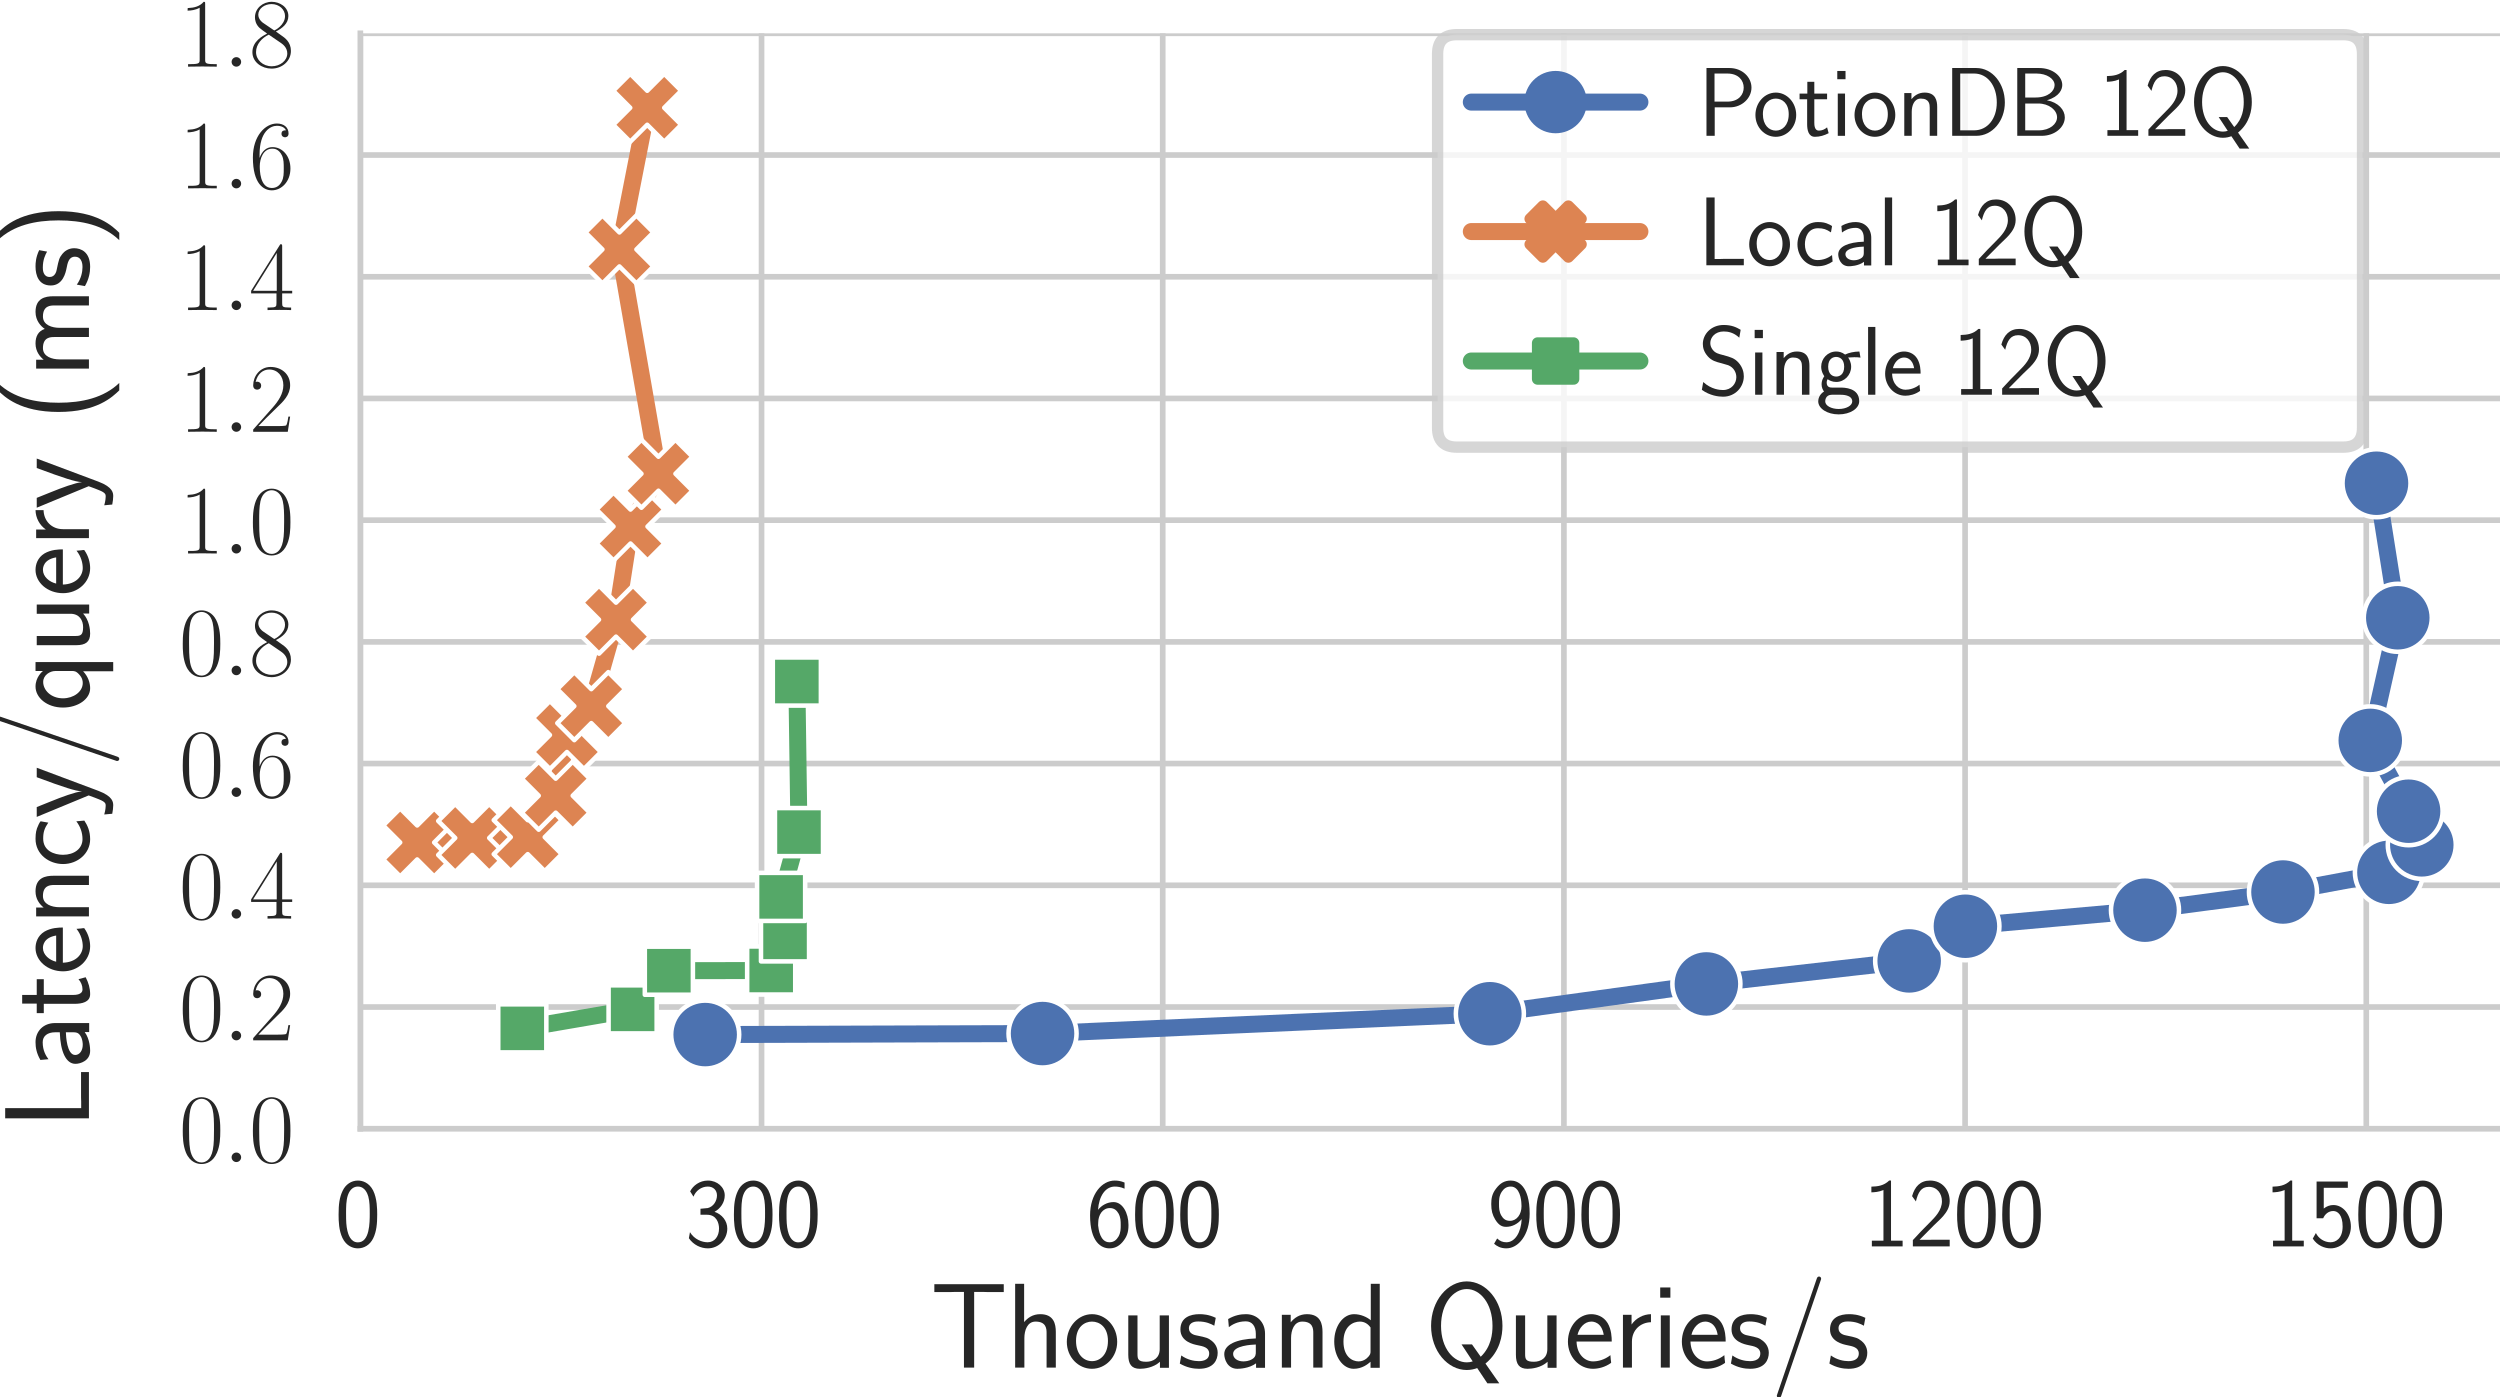 <?xml version="1.0" encoding="utf-8" standalone="no"?>
<!DOCTYPE svg PUBLIC "-//W3C//DTD SVG 1.1//EN"
  "http://www.w3.org/Graphics/SVG/1.1/DTD/svg11.dtd">
<svg xmlns:xlink="http://www.w3.org/1999/xlink" width="220.563pt" height="123.271pt" viewBox="0 0 220.563 123.271" xmlns="http://www.w3.org/2000/svg" version="1.1">
 <defs>
  <style type="text/css">*{stroke-linejoin: round; stroke-linecap: butt}</style>
 </defs>
 <g id="figure_1">
  <g id="patch_1">
   <path d="M 0 123.271 
L 220.563 123.271 
L 220.563 0 
L 0 0 
z
" style="fill: #ffffff"/>
  </g>
  <g id="axes_1">
   <g id="patch_2">
    <path d="M 31.792 99.583 
L 220.563 99.583 
L 220.563 2.94 
L 31.792 2.94 
z
" style="fill: #ffffff"/>
   </g>
   <g id="matplotlib.axis_1">
    <g id="xtick_1">
     <g id="line2d_1">
      <path d="M 31.792 99.583 
L 31.792 2.94 
" clip-path="url(#p151b07e241)" style="fill: none; stroke: #cccccc; stroke-width: 0.5; stroke-linecap: round"/>
     </g>
     <g id="text_1">
      <!-- 0 -->
      <g style="fill: #262626" transform="translate(29.543 109.963)scale(0.085 -0.085)">
       <defs>
        <path id="CMSS17-30" d="M 2758 2073 
C 2758 2439 2752 3120 2490 3647 
C 2227 4153 1805 4288 1504 4288 
C 1069 4288 698 4031 506 3621 
C 301 3191 243 2748 243 2073 
C 243 1611 262 1046 493 551 
C 755 6 1197 -128 1498 -128 
C 1894 -128 2278 83 2496 525 
C 2720 988 2758 1495 2758 2073 
z
M 1498 262 
C 1011 262 864 821 819 1007 
C 742 1328 730 1636 730 2144 
C 730 2542 730 2992 851 3345 
C 998 3756 1254 3897 1498 3897 
C 1971 3897 2125 3422 2176 3255 
C 2272 2915 2272 2516 2272 2144 
C 2272 1546 2272 262 1498 262 
z
" transform="scale(0.016)"/>
       </defs>
       <use xlink:href="#CMSS17-30" transform="scale(0.996)"/>
      </g>
     </g>
    </g>
    <g id="xtick_2">
     <g id="line2d_2">
      <path d="M 67.187 99.583 
L 67.187 2.94 
" clip-path="url(#p151b07e241)" style="fill: none; stroke: #cccccc; stroke-width: 0.5; stroke-linecap: round"/>
     </g>
     <g id="text_2">
      <!-- 300 -->
      <g style="fill: #262626" transform="translate(60.438 109.963)scale(0.085 -0.085)">
       <defs>
        <path id="CMSS17-33" d="M 1005 2060 
L 1440 2060 
C 2042 2060 2214 1532 2214 1164 
C 2214 662 1933 268 1472 268 
C 1114 268 608 449 320 926 
C 275 700 275 687 250 533 
C 550 89 1037 -128 1485 -128 
C 2214 -128 2752 481 2752 1158 
C 2752 1667 2400 2092 1920 2252 
C 2304 2463 2586 2860 2586 3321 
C 2586 3859 2093 4288 1491 4288 
C 941 4288 512 3948 333 3583 
C 378 3519 493 3334 550 3238 
C 691 3615 1056 3897 1485 3897 
C 1843 3897 2080 3660 2080 3321 
C 2080 2969 1856 2585 1478 2496 
C 1453 2496 1056 2457 1005 2451 
L 1005 2060 
z
" transform="scale(0.016)"/>
       </defs>
       <use xlink:href="#CMSS17-33" transform="scale(0.996)"/>
       <use xlink:href="#CMSS17-30" transform="translate(46.844 0)scale(0.996)"/>
       <use xlink:href="#CMSS17-30" transform="translate(93.687 0)scale(0.996)"/>
      </g>
     </g>
    </g>
    <g id="xtick_3">
     <g id="line2d_3">
      <path d="M 102.581 99.583 
L 102.581 2.94 
" clip-path="url(#p151b07e241)" style="fill: none; stroke: #cccccc; stroke-width: 0.5; stroke-linecap: round"/>
     </g>
     <g id="text_3">
      <!-- 600 -->
      <g style="fill: #262626" transform="translate(95.833 109.963)scale(0.085 -0.085)">
       <defs>
        <path id="CMSS17-36" d="M 2496 4159 
C 2227 4268 2035 4288 1856 4288 
C 1024 4288 250 3408 250 2023 
C 250 268 986 -128 1510 -128 
C 1798 -128 2086 -39 2362 281 
C 2643 619 2752 900 2752 1392 
C 2752 2183 2362 2886 1779 2886 
C 1357 2886 992 2662 768 2381 
C 832 3290 1254 3897 1862 3897 
C 2029 3897 2246 3871 2496 3760 
L 2496 4159 
z
M 774 1372 
C 774 1423 774 1455 781 1551 
C 781 2049 1069 2496 1536 2496 
C 1837 2496 1990 2336 2106 2138 
C 2240 1889 2246 1653 2246 1392 
C 2246 1143 2246 894 2099 638 
C 1978 441 1818 268 1510 268 
C 902 268 800 1117 774 1372 
z
" transform="scale(0.016)"/>
       </defs>
       <use xlink:href="#CMSS17-36" transform="scale(0.996)"/>
       <use xlink:href="#CMSS17-30" transform="translate(46.844 0)scale(0.996)"/>
       <use xlink:href="#CMSS17-30" transform="translate(93.687 0)scale(0.996)"/>
      </g>
     </g>
    </g>
    <g id="xtick_4">
     <g id="line2d_4">
      <path d="M 137.976 99.583 
L 137.976 2.94 
" clip-path="url(#p151b07e241)" style="fill: none; stroke: #cccccc; stroke-width: 0.5; stroke-linecap: round"/>
     </g>
     <g id="text_4">
      <!-- 900 -->
      <g style="fill: #262626" transform="translate(131.227 109.963)scale(0.085 -0.085)">
       <defs>
        <path id="CMSS17-39" d="M 435 172 
C 614 19 845 -128 1235 -128 
C 2010 -128 2752 738 2752 2136 
C 2752 3987 1952 4288 1523 4288 
C 1094 4288 819 4095 582 3789 
C 301 3438 250 3125 250 2761 
C 250 2327 326 2059 506 1753 
C 749 1356 973 1273 1222 1273 
C 1600 1273 1978 1459 2234 1778 
C 2189 908 1798 268 1235 268 
C 1005 268 819 340 634 516 
L 435 172 
z
M 2214 2774 
C 2221 2729 2221 2646 2221 2621 
C 2221 2085 1914 1664 1466 1664 
C 1171 1664 1018 1817 902 2015 
C 762 2263 755 2506 755 2761 
C 755 3010 755 3284 934 3559 
C 1069 3757 1235 3897 1523 3897 
C 2112 3897 2208 3036 2214 2774 
z
" transform="scale(0.016)"/>
       </defs>
       <use xlink:href="#CMSS17-39" transform="scale(0.996)"/>
       <use xlink:href="#CMSS17-30" transform="translate(46.844 0)scale(0.996)"/>
       <use xlink:href="#CMSS17-30" transform="translate(93.687 0)scale(0.996)"/>
      </g>
     </g>
    </g>
    <g id="xtick_5">
     <g id="line2d_5">
      <path d="M 173.37 99.583 
L 173.37 2.94 
" clip-path="url(#p151b07e241)" style="fill: none; stroke: #cccccc; stroke-width: 0.5; stroke-linecap: round"/>
     </g>
     <g id="text_5">
      <!-- 1200 -->
      <g style="fill: #262626" transform="translate(164.373 109.963)scale(0.085 -0.085)">
       <defs>
        <path id="CMSS17-31" d="M 1818 4288 
L 1696 4288 
C 1350 3949 947 3902 538 3891 
L 538 3520 
C 723 3526 1024 3539 1325 3673 
L 1325 371 
L 570 371 
L 570 0 
L 2573 0 
L 2573 371 
L 1818 371 
L 1818 4288 
z
" transform="scale(0.016)"/>
        <path id="CMSS17-32" d="M 1651 1353 
C 1830 1538 2099 1761 2285 1984 
C 2464 2201 2701 2507 2701 2953 
C 2701 3655 2227 4288 1421 4288 
C 787 4288 422 3891 250 3272 
L 499 2928 
C 640 3508 838 3878 1338 3878 
C 1888 3878 2195 3431 2195 2940 
C 2195 2354 1747 1901 1408 1563 
C 1030 1187 659 805 301 409 
L 301 0 
L 2701 0 
L 2701 435 
L 1613 435 
C 1536 435 1459 428 1382 428 
L 742 428 
L 742 435 
L 1651 1353 
z
" transform="scale(0.016)"/>
       </defs>
       <use xlink:href="#CMSS17-31" transform="scale(0.996)"/>
       <use xlink:href="#CMSS17-32" transform="translate(46.844 0)scale(0.996)"/>
       <use xlink:href="#CMSS17-30" transform="translate(93.687 0)scale(0.996)"/>
       <use xlink:href="#CMSS17-30" transform="translate(140.531 0)scale(0.996)"/>
      </g>
     </g>
    </g>
    <g id="xtick_6">
     <g id="line2d_6">
      <path d="M 208.765 99.583 
L 208.765 2.94 
" clip-path="url(#p151b07e241)" style="fill: none; stroke: #cccccc; stroke-width: 0.5; stroke-linecap: round"/>
     </g>
     <g id="text_6">
      <!-- 1500 -->
      <g style="fill: #262626" transform="translate(199.767 109.963)scale(0.085 -0.085)">
       <defs>
        <path id="CMSS17-35" d="M 934 3814 
L 2502 3814 
L 2502 4224 
L 467 4224 
L 467 1830 
L 896 1830 
C 1011 2103 1248 2304 1555 2304 
C 1843 2304 2163 2044 2163 1299 
C 2163 502 1709 268 1376 268 
C 966 268 589 521 422 871 
L 218 508 
C 512 51 992 -128 1376 -128 
C 2118 -128 2701 508 2701 1286 
C 2701 2083 2182 2694 1562 2694 
C 1338 2694 1120 2617 934 2464 
L 934 3814 
z
" transform="scale(0.016)"/>
       </defs>
       <use xlink:href="#CMSS17-31" transform="scale(0.996)"/>
       <use xlink:href="#CMSS17-35" transform="translate(46.844 0)scale(0.996)"/>
       <use xlink:href="#CMSS17-30" transform="translate(93.687 0)scale(0.996)"/>
       <use xlink:href="#CMSS17-30" transform="translate(140.531 0)scale(0.996)"/>
      </g>
     </g>
    </g>
    <g id="text_7">
     <!-- Thousand Queries/s -->
     <g style="fill: #262626" transform="translate(82.068 120.655)scale(0.105 -0.105)">
      <defs>
       <path id="CMSS17-54" d="M 2317 3987 
L 2848 3987 
C 2925 3987 3002 3980 3078 3980 
L 3878 3980 
L 3878 4396 
L 218 4396 
L 218 3980 
L 1018 3980 
C 1094 3980 1171 3987 1248 3987 
L 1779 3987 
L 1779 0 
L 2317 0 
L 2317 3987 
z
" transform="scale(0.016)"/>
       <path id="CMSS17-68" d="M 2618 1878 
C 2618 2283 2522 2816 1798 2816 
C 1395 2816 1133 2617 947 2399 
L 947 4416 
L 474 4416 
L 474 0 
L 960 0 
L 960 1556 
C 960 1962 1114 2425 1549 2425 
C 2112 2425 2131 2045 2131 1826 
L 2131 0 
L 2618 0 
L 2618 1878 
z
" transform="scale(0.016)"/>
       <path id="CMSS17-6f" d="M 2829 1356 
C 2829 2175 2221 2816 1504 2816 
C 768 2816 173 2156 173 1356 
C 173 544 787 -64 1498 -64 
C 2227 -64 2829 563 2829 1356 
z
M 1504 339 
C 1050 339 659 710 659 1407 
C 659 2150 1114 2425 1498 2425 
C 1914 2425 2342 2124 2342 1407 
C 2342 684 1926 339 1504 339 
z
" transform="scale(0.016)"/>
       <path id="CMSS17-75" d="M 2618 2752 
L 2131 2752 
L 2131 976 
C 2131 500 1786 307 1421 307 
C 998 307 960 448 960 712 
L 960 2752 
L 474 2752 
L 474 680 
C 474 179 646 -64 1088 -64 
C 1306 -64 1798 -13 2144 307 
L 2144 -13 
L 2618 -13 
L 2618 2752 
z
" transform="scale(0.016)"/>
       <path id="CMSS17-73" d="M 2061 2623 
C 1683 2803 1389 2816 1197 2816 
C 742 2816 198 2655 198 2009 
C 198 1363 902 1222 1094 1183 
C 1389 1126 1715 1062 1715 742 
C 1715 339 1254 339 1171 339 
C 915 339 563 409 243 639 
L 166 211 
C 531 0 883 -64 1178 -64 
C 1965 -64 2163 416 2163 780 
C 2163 1094 1984 1305 1862 1401 
C 1651 1567 1574 1587 1050 1695 
C 960 1708 646 1779 646 2067 
C 646 2431 1050 2431 1139 2431 
C 1555 2431 1811 2303 1984 2207 
L 2061 2623 
z
" transform="scale(0.016)"/>
       <path id="CMSS17-61" d="M 2406 1789 
C 2406 2399 1978 2816 1402 2816 
C 1120 2816 813 2764 461 2559 
L 499 2133 
C 659 2250 934 2438 1395 2438 
C 1722 2438 1920 2185 1920 1782 
L 1920 1536 
C 896 1504 256 1209 256 711 
C 256 452 416 -64 947 -64 
C 1043 -64 1562 -52 1933 224 
L 1933 -13 
L 2406 -13 
L 2406 1789 
z
M 1920 824 
C 1920 711 1920 559 1728 446 
C 1562 339 1350 326 1261 326 
C 941 326 723 503 723 723 
C 723 1165 1722 1209 1920 1216 
L 1920 824 
z
" transform="scale(0.016)"/>
       <path id="CMSS17-6e" d="M 2618 1878 
C 2618 2283 2522 2816 1798 2816 
C 1389 2816 1120 2604 941 2386 
L 941 2783 
L 474 2783 
L 474 0 
L 960 0 
L 960 1556 
C 960 1962 1114 2425 1549 2425 
C 2112 2425 2131 2045 2131 1826 
L 2131 0 
L 2618 0 
L 2618 1878 
z
" transform="scale(0.016)"/>
       <path id="CMSS17-64" d="M 2611 4416 
L 2138 4416 
L 2138 2495 
C 1939 2662 1613 2816 1254 2816 
C 672 2816 211 2179 211 1375 
C 211 572 666 -64 1235 -64 
C 1677 -64 1971 172 2125 307 
L 2125 -13 
L 2611 -13 
L 2611 4416 
z
M 2125 851 
C 2125 760 2125 663 1926 488 
C 1798 378 1645 326 1498 326 
C 1152 326 698 585 698 1369 
C 698 2185 1210 2425 1562 2425 
C 1798 2425 1990 2308 2125 2114 
L 2125 851 
z
" transform="scale(0.016)"/>
       <path id="CMSS17-51" d="M 3200 211 
C 3981 848 4096 1711 4096 2201 
C 4096 3541 3219 4544 2214 4544 
C 1210 4544 333 3535 333 2201 
C 333 855 1222 -128 2214 -128 
C 2438 -128 2630 -77 2765 -26 
L 3302 -832 
L 3930 -832 
L 3200 211 
z
M 2528 326 
C 2438 294 2330 275 2214 275 
C 1523 275 858 1003 858 2201 
C 858 3393 1517 4140 2214 4140 
C 2918 4140 3571 3386 3571 2201 
C 3571 1789 3507 1099 2950 571 
L 2490 1222 
L 1939 1222 
L 2528 326 
z
" transform="scale(0.016)"/>
       <path id="CMSS17-65" d="M 2502 1375 
C 2502 1587 2490 2001 2285 2347 
C 2061 2713 1696 2816 1421 2816 
C 755 2816 192 2184 192 1363 
C 192 579 774 -64 1510 -64 
C 1798 -64 2150 19 2470 249 
C 2470 275 2458 414 2451 421 
C 2451 433 2432 629 2432 655 
C 2125 408 1773 326 1517 326 
C 1107 326 666 667 646 1375 
L 2502 1375 
z
M 698 1728 
C 781 2086 1062 2425 1421 2425 
C 1517 2425 1965 2412 2080 1728 
L 698 1728 
z
" transform="scale(0.016)"/>
       <path id="CMSS17-72" d="M 954 1369 
C 954 1974 1395 2379 1958 2392 
L 1958 2816 
C 1549 2809 1165 2604 934 2270 
L 934 2783 
L 480 2783 
L 480 0 
L 954 0 
L 954 1369 
z
" transform="scale(0.016)"/>
       <path id="CMSS17-69" d="M 979 4224 
L 442 4224 
L 442 3686 
L 979 3686 
L 979 4224 
z
M 947 2752 
L 474 2752 
L 474 0 
L 947 0 
L 947 2752 
z
" transform="scale(0.016)"/>
       <path id="CMSS17-2f" d="M 2637 4575 
C 2669 4658 2669 4671 2669 4684 
C 2669 4761 2611 4800 2560 4800 
C 2483 4800 2458 4748 2432 4671 
L 365 -1376 
C 333 -1460 333 -1472 333 -1485 
C 333 -1562 390 -1600 442 -1600 
C 518 -1600 544 -1549 570 -1472 
L 2637 4575 
z
" transform="scale(0.016)"/>
      </defs>
      <use xlink:href="#CMSS17-54" transform="scale(0.996)"/>
      <use xlink:href="#CMSS17-68" transform="translate(63.819 0)scale(0.996)"/>
      <use xlink:href="#CMSS17-6f" transform="translate(112.024 0)scale(0.996)"/>
      <use xlink:href="#CMSS17-75" transform="translate(158.868 0)scale(0.996)"/>
      <use xlink:href="#CMSS17-73" transform="translate(207.073 0)scale(0.996)"/>
      <use xlink:href="#CMSS17-61" transform="translate(242.987 0)scale(0.996)"/>
      <use xlink:href="#CMSS17-6e" transform="translate(287.908 0)scale(0.996)"/>
      <use xlink:href="#CMSS17-64" transform="translate(336.113 0)scale(0.996)"/>
      <use xlink:href="#CMSS17-51" transform="translate(415.547 0)scale(0.996)"/>
      <use xlink:href="#CMSS17-75" transform="translate(484.572 0)scale(0.996)"/>
      <use xlink:href="#CMSS17-65" transform="translate(532.777 0)scale(0.996)"/>
      <use xlink:href="#CMSS17-72" transform="translate(574.415 0)scale(0.996)"/>
      <use xlink:href="#CMSS17-69" transform="translate(606.325 0)scale(0.996)"/>
      <use xlink:href="#CMSS17-65" transform="translate(628.506 0)scale(0.996)"/>
      <use xlink:href="#CMSS17-73" transform="translate(670.145 0)scale(0.996)"/>
      <use xlink:href="#CMSS17-2f" transform="translate(706.058 0)scale(0.996)"/>
      <use xlink:href="#CMSS17-73" transform="translate(752.902 0)scale(0.996)"/>
     </g>
    </g>
   </g>
   <g id="matplotlib.axis_2">
    <g id="ytick_1">
     <g id="line2d_7">
      <path d="M 31.792 99.583 
L 220.563 99.583 
" clip-path="url(#p151b07e241)" style="fill: none; stroke: #cccccc; stroke-width: 0.5; stroke-linecap: round"/>
     </g>
     <g id="text_8">
      <!-- $\mathdefault{0.0}$ -->
      <g style="fill: #262626" transform="translate(15.795 102.523)scale(0.085 -0.085)">
       <defs>
        <path id="CMR17-30" d="M 2688 2038 
C 2688 2430 2682 3099 2413 3613 
C 2176 4063 1798 4224 1466 4224 
C 1158 4224 768 4082 525 3620 
C 269 3137 243 2539 243 2038 
C 243 1671 250 1112 448 623 
C 723 -39 1216 -128 1466 -128 
C 1760 -128 2208 -7 2470 604 
C 2662 1048 2688 1568 2688 2038 
z
M 1466 -26 
C 1056 -26 813 328 723 816 
C 653 1196 653 1749 653 2109 
C 653 2604 653 3015 736 3407 
C 858 3954 1216 4121 1466 4121 
C 1728 4121 2067 3947 2189 3420 
C 2272 3054 2278 2623 2278 2109 
C 2278 1691 2278 1176 2202 797 
C 2067 96 1690 -26 1466 -26 
z
" transform="scale(0.016)"/>
        <path id="CMMI12-3a" d="M 1178 307 
C 1178 492 1024 620 870 620 
C 685 620 557 467 557 313 
C 557 128 710 0 864 0 
C 1050 0 1178 153 1178 307 
z
" transform="scale(0.016)"/>
       </defs>
       <use xlink:href="#CMR17-30" transform="scale(0.996)"/>
       <use xlink:href="#CMMI12-3a" transform="translate(45.69 0)scale(0.996)"/>
       <use xlink:href="#CMR17-30" transform="translate(72.788 0)scale(0.996)"/>
      </g>
     </g>
    </g>
    <g id="ytick_2">
     <g id="line2d_8">
      <path d="M 31.792 88.845 
L 220.563 88.845 
" clip-path="url(#p151b07e241)" style="fill: none; stroke: #cccccc; stroke-width: 0.5; stroke-linecap: round"/>
     </g>
     <g id="text_9">
      <!-- $\mathdefault{0.2}$ -->
      <g style="fill: #262626" transform="translate(15.795 91.785)scale(0.085 -0.085)">
       <defs>
        <path id="CMR17-32" d="M 2669 990 
L 2554 990 
C 2490 537 2438 460 2413 422 
C 2381 371 1920 371 1830 371 
L 602 371 
C 832 620 1280 1073 1824 1596 
C 2214 1966 2669 2400 2669 3033 
C 2669 3788 2067 4224 1395 4224 
C 691 4224 262 3603 262 3027 
C 262 2777 448 2745 525 2745 
C 589 2745 781 2783 781 3007 
C 781 3206 614 3264 525 3264 
C 486 3264 448 3257 422 3244 
C 544 3788 915 4057 1306 4057 
C 1862 4057 2227 3616 2227 3033 
C 2227 2477 1901 1998 1536 1583 
L 262 147 
L 262 0 
L 2515 0 
L 2669 990 
z
" transform="scale(0.016)"/>
       </defs>
       <use xlink:href="#CMR17-30" transform="scale(0.996)"/>
       <use xlink:href="#CMMI12-3a" transform="translate(45.69 0)scale(0.996)"/>
       <use xlink:href="#CMR17-32" transform="translate(72.788 0)scale(0.996)"/>
      </g>
     </g>
    </g>
    <g id="ytick_3">
     <g id="line2d_9">
      <path d="M 31.792 78.106 
L 220.563 78.106 
" clip-path="url(#p151b07e241)" style="fill: none; stroke: #cccccc; stroke-width: 0.5; stroke-linecap: round"/>
     </g>
     <g id="text_10">
      <!-- $\mathdefault{0.4}$ -->
      <g style="fill: #262626" transform="translate(15.795 81.047)scale(0.085 -0.085)">
       <defs>
        <path id="CMR17-34" d="M 2150 4147 
C 2150 4281 2144 4288 2029 4288 
L 128 1254 
L 128 1088 
L 1779 1088 
L 1779 460 
C 1779 230 1766 166 1318 166 
L 1197 166 
L 1197 0 
C 1402 12 1747 12 1965 12 
C 2182 12 2528 12 2733 0 
L 2733 166 
L 2611 166 
C 2163 166 2150 230 2150 460 
L 2150 1088 
L 2803 1088 
L 2803 1254 
L 2150 1254 
L 2150 4147 
z
M 1798 3723 
L 1798 1254 
L 256 1254 
L 1798 3723 
z
" transform="scale(0.016)"/>
       </defs>
       <use xlink:href="#CMR17-30" transform="scale(0.996)"/>
       <use xlink:href="#CMMI12-3a" transform="translate(45.69 0)scale(0.996)"/>
       <use xlink:href="#CMR17-34" transform="translate(72.788 0)scale(0.996)"/>
      </g>
     </g>
    </g>
    <g id="ytick_4">
     <g id="line2d_10">
      <path d="M 31.792 67.368 
L 220.563 67.368 
" clip-path="url(#p151b07e241)" style="fill: none; stroke: #cccccc; stroke-width: 0.5; stroke-linecap: round"/>
     </g>
     <g id="text_11">
      <!-- $\mathdefault{0.6}$ -->
      <g style="fill: #262626" transform="translate(15.795 70.309)scale(0.085 -0.085)">
       <defs>
        <path id="CMR17-36" d="M 678 2198 
C 678 3712 1395 4076 1811 4076 
C 1946 4076 2272 4049 2400 3782 
C 2298 3782 2106 3782 2106 3558 
C 2106 3385 2246 3328 2336 3328 
C 2394 3328 2566 3353 2566 3571 
C 2566 3987 2246 4224 1805 4224 
C 1043 4224 243 3411 243 2011 
C 243 257 966 -128 1478 -128 
C 2099 -128 2688 431 2688 1295 
C 2688 2101 2170 2688 1517 2688 
C 1126 2688 838 2430 678 1979 
L 678 2198 
z
M 1478 25 
C 691 25 691 1212 691 1450 
C 691 1914 909 2585 1504 2585 
C 1613 2585 1926 2585 2138 2140 
C 2253 1889 2253 1624 2253 1302 
C 2253 954 2253 696 2118 438 
C 1978 173 1773 25 1478 25 
z
" transform="scale(0.016)"/>
       </defs>
       <use xlink:href="#CMR17-30" transform="scale(0.996)"/>
       <use xlink:href="#CMMI12-3a" transform="translate(45.69 0)scale(0.996)"/>
       <use xlink:href="#CMR17-36" transform="translate(72.788 0)scale(0.996)"/>
      </g>
     </g>
    </g>
    <g id="ytick_5">
     <g id="line2d_11">
      <path d="M 31.792 56.63 
L 220.563 56.63 
" clip-path="url(#p151b07e241)" style="fill: none; stroke: #cccccc; stroke-width: 0.5; stroke-linecap: round"/>
     </g>
     <g id="text_12">
      <!-- $\mathdefault{0.8}$ -->
      <g style="fill: #262626" transform="translate(15.795 59.571)scale(0.085 -0.085)">
       <defs>
        <path id="CMR17-38" d="M 1741 2289 
C 2144 2494 2554 2803 2554 3298 
C 2554 3884 1990 4224 1472 4224 
C 890 4224 378 3800 378 3215 
C 378 3054 416 2777 666 2533 
C 730 2469 998 2276 1171 2154 
C 883 2006 211 1652 211 945 
C 211 282 838 -128 1459 -128 
C 2144 -128 2720 366 2720 1022 
C 2720 1607 2330 1877 2074 2051 
L 1741 2289 
z
M 902 2855 
C 851 2887 595 3086 595 3388 
C 595 3781 998 4076 1459 4076 
C 1965 4076 2336 3716 2336 3298 
C 2336 2700 1670 2359 1638 2359 
C 1632 2359 1626 2359 1574 2398 
L 902 2855 
z
M 2080 1536 
C 2176 1466 2483 1253 2483 861 
C 2483 385 2010 25 1472 25 
C 890 25 448 443 448 951 
C 448 1459 838 1884 1280 2083 
L 2080 1536 
z
" transform="scale(0.016)"/>
       </defs>
       <use xlink:href="#CMR17-30" transform="scale(0.996)"/>
       <use xlink:href="#CMMI12-3a" transform="translate(45.69 0)scale(0.996)"/>
       <use xlink:href="#CMR17-38" transform="translate(72.788 0)scale(0.996)"/>
      </g>
     </g>
    </g>
    <g id="ytick_6">
     <g id="line2d_12">
      <path d="M 31.792 45.892 
L 220.563 45.892 
" clip-path="url(#p151b07e241)" style="fill: none; stroke: #cccccc; stroke-width: 0.5; stroke-linecap: round"/>
     </g>
     <g id="text_13">
      <!-- $\mathdefault{1.0}$ -->
      <g style="fill: #262626" transform="translate(15.795 48.833)scale(0.085 -0.085)">
       <defs>
        <path id="CMR17-31" d="M 1702 4083 
C 1702 4217 1696 4224 1606 4224 
C 1357 3927 979 3833 621 3820 
C 602 3820 570 3820 563 3808 
C 557 3795 557 3782 557 3648 
C 755 3648 1088 3686 1344 3839 
L 1344 467 
C 1344 243 1331 166 781 166 
L 589 166 
L 589 0 
C 896 6 1216 12 1523 12 
C 1830 12 2150 6 2458 0 
L 2458 166 
L 2266 166 
C 1715 166 1702 236 1702 467 
L 1702 4083 
z
" transform="scale(0.016)"/>
       </defs>
       <use xlink:href="#CMR17-31" transform="scale(0.996)"/>
       <use xlink:href="#CMMI12-3a" transform="translate(45.69 0)scale(0.996)"/>
       <use xlink:href="#CMR17-30" transform="translate(72.788 0)scale(0.996)"/>
      </g>
     </g>
    </g>
    <g id="ytick_7">
     <g id="line2d_13">
      <path d="M 31.792 35.154 
L 220.563 35.154 
" clip-path="url(#p151b07e241)" style="fill: none; stroke: #cccccc; stroke-width: 0.5; stroke-linecap: round"/>
     </g>
     <g id="text_14">
      <!-- $\mathdefault{1.2}$ -->
      <g style="fill: #262626" transform="translate(15.795 38.095)scale(0.085 -0.085)">
       <use xlink:href="#CMR17-31" transform="scale(0.996)"/>
       <use xlink:href="#CMMI12-3a" transform="translate(45.69 0)scale(0.996)"/>
       <use xlink:href="#CMR17-32" transform="translate(72.788 0)scale(0.996)"/>
      </g>
     </g>
    </g>
    <g id="ytick_8">
     <g id="line2d_14">
      <path d="M 31.792 24.416 
L 220.563 24.416 
" clip-path="url(#p151b07e241)" style="fill: none; stroke: #cccccc; stroke-width: 0.5; stroke-linecap: round"/>
     </g>
     <g id="text_15">
      <!-- $\mathdefault{1.4}$ -->
      <g style="fill: #262626" transform="translate(15.795 27.357)scale(0.085 -0.085)">
       <use xlink:href="#CMR17-31" transform="scale(0.996)"/>
       <use xlink:href="#CMMI12-3a" transform="translate(45.69 0)scale(0.996)"/>
       <use xlink:href="#CMR17-34" transform="translate(72.788 0)scale(0.996)"/>
      </g>
     </g>
    </g>
    <g id="ytick_9">
     <g id="line2d_15">
      <path d="M 31.792 13.678 
L 220.563 13.678 
" clip-path="url(#p151b07e241)" style="fill: none; stroke: #cccccc; stroke-width: 0.5; stroke-linecap: round"/>
     </g>
     <g id="text_16">
      <!-- $\mathdefault{1.6}$ -->
      <g style="fill: #262626" transform="translate(15.795 16.619)scale(0.085 -0.085)">
       <use xlink:href="#CMR17-31" transform="scale(0.996)"/>
       <use xlink:href="#CMMI12-3a" transform="translate(45.69 0)scale(0.996)"/>
       <use xlink:href="#CMR17-36" transform="translate(72.788 0)scale(0.996)"/>
      </g>
     </g>
    </g>
    <g id="ytick_10">
     <g id="line2d_16">
      <path d="M 31.792 2.94 
L 220.563 2.94 
" clip-path="url(#p151b07e241)" style="fill: none; stroke: #cccccc; stroke-width: 0.5; stroke-linecap: round"/>
     </g>
     <g id="text_17">
      <!-- $\mathdefault{1.8}$ -->
      <g style="fill: #262626" transform="translate(15.795 5.881)scale(0.085 -0.085)">
       <use xlink:href="#CMR17-31" transform="scale(0.996)"/>
       <use xlink:href="#CMMI12-3a" transform="translate(45.69 0)scale(0.996)"/>
       <use xlink:href="#CMR17-38" transform="translate(72.788 0)scale(0.996)"/>
      </g>
     </g>
    </g>
    <g id="text_18">
     <!-- Latency/query (ms) -->
     <g style="fill: #262626" transform="translate(7.846 99.608)rotate(-90)scale(0.105 -0.105)">
      <defs>
       <path id="CMSS17-4c" d="M 1670 416 
C 1594 416 1517 409 1440 409 
L 1101 409 
L 1101 4416 
L 563 4416 
L 563 0 
L 3002 0 
L 3002 416 
L 1670 416 
z
" transform="scale(0.016)"/>
       <path id="CMSS17-74" d="M 1069 2380 
L 1901 2380 
L 1901 2752 
L 1069 2752 
L 1069 3520 
L 614 3520 
L 614 2752 
L 109 2752 
L 109 2380 
L 602 2380 
L 602 751 
C 602 384 685 -64 1107 -64 
C 1427 -64 1722 25 2003 172 
L 1901 551 
C 1747 416 1562 339 1363 339 
C 1082 339 1069 699 1069 860 
L 1069 2380 
z
" transform="scale(0.016)"/>
       <path id="CMSS17-63" d="M 2464 2540 
C 2464 2585 2170 2713 2093 2739 
C 1882 2816 1613 2816 1542 2816 
C 710 2816 211 2092 211 1363 
C 211 595 768 -64 1517 -64 
C 1946 -64 2253 76 2502 243 
L 2464 665 
C 2189 454 1869 339 1523 339 
C 1024 339 698 774 698 1369 
C 698 1830 909 2412 1549 2412 
C 1901 2412 2099 2342 2394 2143 
L 2464 2540 
z
" transform="scale(0.016)"/>
       <path id="CMSS17-79" d="M 2675 2752 
L 2176 2752 
C 1632 1293 1446 701 1434 383 
L 1427 383 
C 1408 695 1126 1459 902 2006 
L 602 2752 
L 83 2752 
L 1216 14 
C 1146 -177 1043 -464 1011 -527 
C 870 -884 774 -884 672 -884 
C 646 -884 442 -877 211 -807 
L 250 -1229 
C 410 -1261 570 -1280 685 -1280 
C 845 -1280 1165 -1280 1459 -495 
L 2675 2752 
z
" transform="scale(0.016)"/>
       <path id="CMSS17-71" d="M 2611 2816 
L 2138 2816 
L 2138 2425 
C 2112 2457 1818 2816 1318 2816 
C 736 2816 211 2218 211 1369 
C 211 585 653 -64 1229 -64 
C 1498 -64 1837 32 2125 307 
L 2125 -1280 
L 2611 -1280 
L 2611 2816 
z
M 2138 870 
C 2138 786 2138 669 1939 501 
C 1888 456 1747 326 1504 326 
C 1050 326 698 805 698 1369 
C 698 1998 1126 2412 1562 2412 
C 1926 2412 2138 2049 2138 1777 
L 2138 870 
z
" transform="scale(0.016)"/>
       <path id="CMSS17-28" d="M 1613 4800 
C 1267 4447 474 3627 474 1603 
C 474 -428 1267 -1242 1613 -1600 
L 2003 -1600 
C 1216 -781 960 366 960 1596 
C 960 2820 1203 3973 2003 4800 
L 1613 4800 
z
" transform="scale(0.016)"/>
       <path id="CMSS17-6d" d="M 4288 1878 
C 4288 2309 4179 2816 3462 2816 
C 2982 2816 2694 2515 2566 2328 
C 2451 2668 2182 2816 1798 2816 
C 1363 2816 1088 2566 941 2386 
L 941 2783 
L 474 2783 
L 474 0 
L 960 0 
L 960 1556 
C 960 1936 1101 2425 1555 2425 
C 2138 2425 2138 2013 2138 1826 
L 2138 0 
L 2624 0 
L 2624 1556 
C 2624 1936 2765 2425 3219 2425 
C 3802 2425 3802 2013 3802 1826 
L 3802 0 
L 4288 0 
L 4288 1878 
z
" transform="scale(0.016)"/>
       <path id="CMSS17-29" d="M 723 -1600 
C 1069 -1248 1862 -428 1862 1596 
C 1862 3627 1069 4440 723 4800 
L 333 4800 
C 1120 3979 1376 2833 1376 1603 
C 1376 379 1133 -774 333 -1600 
L 723 -1600 
z
" transform="scale(0.016)"/>
      </defs>
      <use xlink:href="#CMSS17-4c" transform="scale(0.996)"/>
      <use xlink:href="#CMSS17-61" transform="translate(50.687 0)scale(0.996)"/>
      <use xlink:href="#CMSS17-74" transform="translate(95.609 0)scale(0.996)"/>
      <use xlink:href="#CMSS17-65" transform="translate(129.441 0)scale(0.996)"/>
      <use xlink:href="#CMSS17-6e" transform="translate(171.079 0)scale(0.996)"/>
      <use xlink:href="#CMSS17-63" transform="translate(219.284 0)scale(0.996)"/>
      <use xlink:href="#CMSS17-79" transform="translate(260.923 0)scale(0.996)"/>
      <use xlink:href="#CMSS17-2f" transform="translate(303.923 0)scale(0.996)"/>
      <use xlink:href="#CMSS17-71" transform="translate(350.767 0)scale(0.996)"/>
      <use xlink:href="#CMSS17-75" transform="translate(398.972 0)scale(0.996)"/>
      <use xlink:href="#CMSS17-65" transform="translate(447.177 0)scale(0.996)"/>
      <use xlink:href="#CMSS17-72" transform="translate(488.816 0)scale(0.996)"/>
      <use xlink:href="#CMSS17-79" transform="translate(520.725 0)scale(0.996)"/>
      <use xlink:href="#CMSS17-28" transform="translate(594.955 0)scale(0.996)"/>
      <use xlink:href="#CMSS17-6d" transform="translate(631.389 0)scale(0.996)"/>
      <use xlink:href="#CMSS17-73" transform="translate(705.618 0)scale(0.996)"/>
      <use xlink:href="#CMSS17-29" transform="translate(741.531 0)scale(0.996)"/>
     </g>
    </g>
   </g>
   <g id="PolyCollection_1"/>
   <g id="PolyCollection_2"/>
   <g id="PolyCollection_3"/>
   <g id="line2d_17">
    <path d="M 62.214 91.276 
L 91.979 91.185 
L 131.443 89.436 
L 150.546 86.807 
L 168.437 84.776 
L 173.398 81.718 
L 189.241 80.301 
L 201.416 78.698 
L 210.763 76.962 
L 213.663 74.537 
L 212.499 71.57 
L 209.116 65.321 
L 211.545 54.504 
L 209.669 42.633 
" clip-path="url(#p151b07e241)" style="fill: none; stroke: #4c72b0; stroke-width: 1.5; stroke-linecap: round"/>
    <defs>
     <path id="m69d3479258" d="M 0 3 
C 0.796 3 1.559 2.684 2.121 2.121 
C 2.684 1.559 3 0.796 3 0 
C 3 -0.796 2.684 -1.559 2.121 -2.121 
C 1.559 -2.684 0.796 -3 0 -3 
C -0.796 -3 -1.559 -2.684 -2.121 -2.121 
C -2.684 -1.559 -3 -0.796 -3 0 
C -3 0.796 -2.684 1.559 -2.121 2.121 
C -1.559 2.684 -0.796 3 0 3 
z
" style="stroke: #ffffff; stroke-width: 0.4"/>
    </defs>
    <g clip-path="url(#p151b07e241)">
     <use xlink:href="#m69d3479258" x="62.214" y="91.276" style="fill: #4c72b0; stroke: #ffffff; stroke-width: 0.4"/>
     <use xlink:href="#m69d3479258" x="91.979" y="91.185" style="fill: #4c72b0; stroke: #ffffff; stroke-width: 0.4"/>
     <use xlink:href="#m69d3479258" x="131.443" y="89.436" style="fill: #4c72b0; stroke: #ffffff; stroke-width: 0.4"/>
     <use xlink:href="#m69d3479258" x="150.546" y="86.807" style="fill: #4c72b0; stroke: #ffffff; stroke-width: 0.4"/>
     <use xlink:href="#m69d3479258" x="168.437" y="84.776" style="fill: #4c72b0; stroke: #ffffff; stroke-width: 0.4"/>
     <use xlink:href="#m69d3479258" x="173.398" y="81.718" style="fill: #4c72b0; stroke: #ffffff; stroke-width: 0.4"/>
     <use xlink:href="#m69d3479258" x="189.241" y="80.301" style="fill: #4c72b0; stroke: #ffffff; stroke-width: 0.4"/>
     <use xlink:href="#m69d3479258" x="201.416" y="78.698" style="fill: #4c72b0; stroke: #ffffff; stroke-width: 0.4"/>
     <use xlink:href="#m69d3479258" x="210.763" y="76.962" style="fill: #4c72b0; stroke: #ffffff; stroke-width: 0.4"/>
     <use xlink:href="#m69d3479258" x="213.663" y="74.537" style="fill: #4c72b0; stroke: #ffffff; stroke-width: 0.4"/>
     <use xlink:href="#m69d3479258" x="212.499" y="71.57" style="fill: #4c72b0; stroke: #ffffff; stroke-width: 0.4"/>
     <use xlink:href="#m69d3479258" x="209.116" y="65.321" style="fill: #4c72b0; stroke: #ffffff; stroke-width: 0.4"/>
     <use xlink:href="#m69d3479258" x="211.545" y="54.504" style="fill: #4c72b0; stroke: #ffffff; stroke-width: 0.4"/>
     <use xlink:href="#m69d3479258" x="209.669" y="42.633" style="fill: #4c72b0; stroke: #ffffff; stroke-width: 0.4"/>
    </g>
   </g>
   <g id="line2d_18">
    <path d="M 36.806 74.326 
L 41.661 73.929 
L 46.56 73.858 
L 49.028 70.199 
L 50.017 64.847 
L 52.168 62.299 
L 54.347 54.669 
L 55.627 46.453 
L 58.092 41.795 
L 54.648 22.006 
L 57.102 9.508 
" clip-path="url(#p151b07e241)" style="fill: none; stroke: #dd8452; stroke-width: 1.5; stroke-linecap: round"/>
    <defs>
     <path id="m5b43607c0d" d="M -1.5 3 
L 0 1.5 
L 1.5 3 
L 3 1.5 
L 1.5 0 
L 3 -1.5 
L 1.5 -3 
L 0 -1.5 
L -1.5 -3 
L -3 -1.5 
L -1.5 0 
L -3 1.5 
z
" style="stroke: #ffffff; stroke-width: 0.4; stroke-linejoin: miter"/>
    </defs>
    <g clip-path="url(#p151b07e241)">
     <use xlink:href="#m5b43607c0d" x="36.806" y="74.326" style="fill: #dd8452; stroke: #ffffff; stroke-width: 0.4; stroke-linejoin: miter"/>
     <use xlink:href="#m5b43607c0d" x="41.661" y="73.929" style="fill: #dd8452; stroke: #ffffff; stroke-width: 0.4; stroke-linejoin: miter"/>
     <use xlink:href="#m5b43607c0d" x="46.56" y="73.858" style="fill: #dd8452; stroke: #ffffff; stroke-width: 0.4; stroke-linejoin: miter"/>
     <use xlink:href="#m5b43607c0d" x="49.028" y="70.199" style="fill: #dd8452; stroke: #ffffff; stroke-width: 0.4; stroke-linejoin: miter"/>
     <use xlink:href="#m5b43607c0d" x="50.017" y="64.847" style="fill: #dd8452; stroke: #ffffff; stroke-width: 0.4; stroke-linejoin: miter"/>
     <use xlink:href="#m5b43607c0d" x="52.168" y="62.299" style="fill: #dd8452; stroke: #ffffff; stroke-width: 0.4; stroke-linejoin: miter"/>
     <use xlink:href="#m5b43607c0d" x="54.347" y="54.669" style="fill: #dd8452; stroke: #ffffff; stroke-width: 0.4; stroke-linejoin: miter"/>
     <use xlink:href="#m5b43607c0d" x="55.627" y="46.453" style="fill: #dd8452; stroke: #ffffff; stroke-width: 0.4; stroke-linejoin: miter"/>
     <use xlink:href="#m5b43607c0d" x="58.092" y="41.795" style="fill: #dd8452; stroke: #ffffff; stroke-width: 0.4; stroke-linejoin: miter"/>
     <use xlink:href="#m5b43607c0d" x="54.648" y="22.006" style="fill: #dd8452; stroke: #ffffff; stroke-width: 0.4; stroke-linejoin: miter"/>
     <use xlink:href="#m5b43607c0d" x="57.102" y="9.508" style="fill: #dd8452; stroke: #ffffff; stroke-width: 0.4; stroke-linejoin: miter"/>
    </g>
   </g>
   <g id="line2d_19">
    <path d="M 46.079 90.727 
L 55.814 89.053 
L 59.01 85.642 
L 68.039 85.623 
L 69.259 82.696 
L 68.914 79.128 
L 70.49 73.414 
L 70.302 60.129 
" clip-path="url(#p151b07e241)" style="fill: none; stroke: #55a868; stroke-width: 1.5; stroke-linecap: round"/>
    <defs>
     <path id="m47dee198a4" d="M -2.121 -2.121 
L -2.121 2.121 
L 2.121 2.121 
L 2.121 -2.121 
z
" style="stroke: #ffffff; stroke-width: 0.4; stroke-linejoin: miter"/>
    </defs>
    <g clip-path="url(#p151b07e241)">
     <use xlink:href="#m47dee198a4" x="46.079" y="90.727" style="fill: #55a868; stroke: #ffffff; stroke-width: 0.4; stroke-linejoin: miter"/>
     <use xlink:href="#m47dee198a4" x="55.814" y="89.053" style="fill: #55a868; stroke: #ffffff; stroke-width: 0.4; stroke-linejoin: miter"/>
     <use xlink:href="#m47dee198a4" x="59.01" y="85.642" style="fill: #55a868; stroke: #ffffff; stroke-width: 0.4; stroke-linejoin: miter"/>
     <use xlink:href="#m47dee198a4" x="68.039" y="85.623" style="fill: #55a868; stroke: #ffffff; stroke-width: 0.4; stroke-linejoin: miter"/>
     <use xlink:href="#m47dee198a4" x="69.259" y="82.696" style="fill: #55a868; stroke: #ffffff; stroke-width: 0.4; stroke-linejoin: miter"/>
     <use xlink:href="#m47dee198a4" x="68.914" y="79.128" style="fill: #55a868; stroke: #ffffff; stroke-width: 0.4; stroke-linejoin: miter"/>
     <use xlink:href="#m47dee198a4" x="70.49" y="73.414" style="fill: #55a868; stroke: #ffffff; stroke-width: 0.4; stroke-linejoin: miter"/>
     <use xlink:href="#m47dee198a4" x="70.302" y="60.129" style="fill: #55a868; stroke: #ffffff; stroke-width: 0.4; stroke-linejoin: miter"/>
    </g>
   </g>
   <g id="line2d_20"/>
   <g id="line2d_21"/>
   <g id="line2d_22"/>
   <g id="patch_3">
    <path d="M 31.792 99.583 
L 31.792 2.94 
" style="fill: none; stroke: #cccccc; stroke-width: 0.5; stroke-linejoin: miter; stroke-linecap: square"/>
   </g>
   <g id="patch_4">
    <path d="M 31.792 99.583 
L 220.563 99.583 
" style="fill: none; stroke: #cccccc; stroke-width: 0.5; stroke-linejoin: miter; stroke-linecap: square"/>
   </g>
  </g>
  <g id="legend_1">
   <g id="patch_5">
    <path d="M 128.532 39.448 
L 206.733 39.448 
Q 208.433 39.448 208.433 37.748 
L 208.433 4.758 
Q 208.433 3.058 206.733 3.058 
L 128.532 3.058 
Q 126.832 3.058 126.832 4.758 
L 126.832 37.748 
Q 126.832 39.448 128.532 39.448 
z
" style="fill: #ffffff; opacity: 0.8; stroke: #cccccc; stroke-linejoin: miter"/>
   </g>
   <g id="line2d_23">
    <path d="M 129.807 9.008 
L 137.244 9.008 
L 144.682 9.008 
" style="fill: none; stroke: #4c72b0; stroke-width: 1.5; stroke-linecap: round"/>
    <defs>
     <path id="m39731b9644" d="M 0 2.25 
C 0.597 2.25 1.169 2.013 1.591 1.591 
C 2.013 1.169 2.25 0.597 2.25 0 
C 2.25 -0.597 2.013 -1.169 1.591 -1.591 
C 1.169 -2.013 0.597 -2.25 0 -2.25 
C -0.597 -2.25 -1.169 -2.013 -1.591 -1.591 
C -2.013 -1.169 -2.25 -0.597 -2.25 0 
C -2.25 0.597 -2.013 1.169 -1.591 1.591 
C -1.169 2.013 -0.597 2.25 0 2.25 
z
" style="stroke: #4c72b0"/>
    </defs>
    <g>
     <use xlink:href="#m39731b9644" x="137.244" y="9.008" style="fill: #4c72b0; stroke: #4c72b0"/>
    </g>
   </g>
   <g id="text_19">
    <!-- PotionDB 12Q -->
    <g style="fill: #262626" transform="translate(149.782 11.983)scale(0.085 -0.085)">
     <defs>
      <path id="CMSS17-50" d="M 2106 1856 
C 2874 1856 3501 2447 3501 3139 
C 3501 3818 2899 4416 2067 4416 
L 570 4416 
L 570 0 
L 1107 0 
L 1107 1856 
L 2106 1856 
z
M 1926 4057 
C 2669 4057 2995 3598 2995 3139 
C 2995 2711 2694 2227 1926 2227 
L 1094 2227 
L 1094 4057 
L 1926 4057 
z
" transform="scale(0.016)"/>
      <path id="CMSS17-44" d="M 570 4416 
L 570 0 
L 2144 0 
C 3194 0 4000 981 4000 2169 
C 4000 3396 3194 4416 2144 4416 
L 570 4416 
z
M 1094 358 
L 1094 4057 
L 2003 4057 
C 2861 4057 3475 3275 3475 2169 
C 3475 1108 2867 358 2003 358 
L 1094 358 
z
" transform="scale(0.016)"/>
      <path id="CMSS17-42" d="M 570 4416 
L 570 0 
L 2163 0 
C 3034 0 3667 575 3667 1200 
C 3667 1684 3251 2175 2502 2316 
C 3334 2559 3501 3039 3501 3311 
C 3501 3880 2874 4416 1997 4416 
L 570 4416 
z
M 1088 2496 
L 1088 4057 
L 1824 4057 
C 2483 4057 3002 3722 3002 3305 
C 3002 2925 2592 2496 1766 2496 
L 1088 2496 
z
M 1088 358 
L 1088 2105 
L 1939 2105 
C 2630 2105 3162 1678 3162 1206 
C 3162 772 2694 358 1984 358 
L 1088 358 
z
" transform="scale(0.016)"/>
     </defs>
     <use xlink:href="#CMSS17-50" transform="scale(0.996)"/>
     <use xlink:href="#CMSS17-6f" transform="translate(57.133 0)scale(0.996)"/>
     <use xlink:href="#CMSS17-74" transform="translate(103.977 0)scale(0.996)"/>
     <use xlink:href="#CMSS17-69" transform="translate(137.808 0)scale(0.996)"/>
     <use xlink:href="#CMSS17-6f" transform="translate(159.989 0)scale(0.996)"/>
     <use xlink:href="#CMSS17-6e" transform="translate(206.833 0)scale(0.996)"/>
     <use xlink:href="#CMSS17-44" transform="translate(255.038 0)scale(0.996)"/>
     <use xlink:href="#CMSS17-42" transform="translate(322.58 0)scale(0.996)"/>
     <use xlink:href="#CMSS17-31" transform="translate(416.148 0)scale(0.996)"/>
     <use xlink:href="#CMSS17-32" transform="translate(462.991 0)scale(0.996)"/>
     <use xlink:href="#CMSS17-51" transform="translate(509.835 0)scale(0.996)"/>
    </g>
   </g>
   <g id="line2d_24">
    <path d="M 129.807 20.429 
L 137.244 20.429 
L 144.682 20.429 
" style="fill: none; stroke: #dd8452; stroke-width: 1.5; stroke-linecap: round"/>
    <defs>
     <path id="md24d85f94e" d="M -1.125 2.25 
L 0 1.125 
L 1.125 2.25 
L 2.25 1.125 
L 1.125 0 
L 2.25 -1.125 
L 1.125 -2.25 
L 0 -1.125 
L -1.125 -2.25 
L -2.25 -1.125 
L -1.125 0 
L -2.25 1.125 
z
" style="stroke: #dd8452; stroke-linejoin: miter"/>
    </defs>
    <g>
     <use xlink:href="#md24d85f94e" x="137.244" y="20.429" style="fill: #dd8452; stroke: #dd8452; stroke-linejoin: miter"/>
    </g>
   </g>
   <g id="text_20">
    <!-- Local 12Q -->
    <g style="fill: #262626" transform="translate(149.782 23.404)scale(0.085 -0.085)">
     <defs>
      <path id="CMSS17-6c" d="M 947 4416 
L 474 4416 
L 474 0 
L 947 0 
L 947 4416 
z
" transform="scale(0.016)"/>
     </defs>
     <use xlink:href="#CMSS17-4c" transform="scale(0.996)"/>
     <use xlink:href="#CMSS17-6f" transform="translate(50.687 0)scale(0.996)"/>
     <use xlink:href="#CMSS17-63" transform="translate(100.133 0)scale(0.996)"/>
     <use xlink:href="#CMSS17-61" transform="translate(141.772 0)scale(0.996)"/>
     <use xlink:href="#CMSS17-6c" transform="translate(186.694 0)scale(0.996)"/>
     <use xlink:href="#CMSS17-31" transform="translate(240.104 0)scale(0.996)"/>
     <use xlink:href="#CMSS17-32" transform="translate(286.947 0)scale(0.996)"/>
     <use xlink:href="#CMSS17-51" transform="translate(333.791 0)scale(0.996)"/>
    </g>
   </g>
   <g id="line2d_25">
    <path d="M 129.807 31.851 
L 137.244 31.851 
L 144.682 31.851 
" style="fill: none; stroke: #55a868; stroke-width: 1.5; stroke-linecap: round"/>
    <defs>
     <path id="m83f19e47dd" d="M -1.591 -1.591 
L -1.591 1.591 
L 1.591 1.591 
L 1.591 -1.591 
z
" style="stroke: #55a868; stroke-linejoin: miter"/>
    </defs>
    <g>
     <use xlink:href="#m83f19e47dd" x="137.244" y="31.851" style="fill: #55a868; stroke: #55a868; stroke-linejoin: miter"/>
    </g>
   </g>
   <g id="text_21">
    <!-- Single 12Q -->
    <g style="fill: #262626" transform="translate(149.782 34.826)scale(0.085 -0.085)">
     <defs>
      <path id="CMSS17-53" d="M 2797 4230 
C 2515 4396 2208 4544 1690 4544 
C 864 4544 333 3934 333 3309 
C 333 3064 403 2787 653 2504 
C 902 2220 1184 2143 1542 2053 
C 1690 2014 1939 1943 1984 1924 
C 2342 1782 2515 1454 2515 1144 
C 2515 738 2202 307 1645 307 
C 1453 307 890 339 358 829 
L 269 320 
C 794 -64 1363 -128 1651 -128 
C 2438 -128 3002 494 3002 1202 
C 3002 1460 2925 1789 2656 2092 
C 2394 2381 2163 2446 1638 2588 
C 1338 2665 1146 2717 986 2916 
C 877 3058 819 3193 819 3367 
C 819 3728 1126 4121 1690 4121 
C 1971 4121 2336 4063 2707 3715 
L 2797 4230 
z
" transform="scale(0.016)"/>
      <path id="CMSS17-67" d="M 2848 2816 
C 2483 2809 2170 2739 1914 2617 
C 1702 2783 1485 2816 1338 2816 
C 781 2816 358 2356 358 1824 
C 358 1481 550 1222 563 1209 
C 448 1049 384 876 384 684 
C 384 460 474 300 544 211 
C 211 6 166 -308 166 -429 
C 166 -896 749 -1280 1498 -1280 
C 2253 -1280 2835 -896 2835 -423 
C 2835 460 1856 467 1587 467 
L 1069 467 
C 973 467 717 467 717 793 
C 717 921 774 1004 781 1011 
C 877 940 1075 832 1338 832 
C 1869 832 2310 1279 2310 1824 
C 2310 2128 2170 2349 2112 2425 
L 2131 2425 
C 2150 2425 2419 2444 2515 2444 
C 2720 2444 2739 2438 2918 2419 
L 2848 2816 
z
M 1338 1184 
C 1120 1184 813 1317 813 1824 
C 813 2375 1165 2463 1331 2463 
C 1549 2463 1856 2330 1856 1824 
C 1856 1272 1504 1184 1338 1184 
z
M 1581 0 
C 1734 0 2381 0 2381 -436 
C 2381 -711 1984 -928 1504 -928 
C 1018 -928 621 -717 621 -429 
C 621 -397 621 0 1062 0 
L 1581 0 
z
" transform="scale(0.016)"/>
     </defs>
     <use xlink:href="#CMSS17-53" transform="scale(0.996)"/>
     <use xlink:href="#CMSS17-69" transform="translate(52.049 0)scale(0.996)"/>
     <use xlink:href="#CMSS17-6e" transform="translate(74.229 0)scale(0.996)"/>
     <use xlink:href="#CMSS17-67" transform="translate(122.434 0)scale(0.996)"/>
     <use xlink:href="#CMSS17-6c" transform="translate(169.278 0)scale(0.996)"/>
     <use xlink:href="#CMSS17-65" transform="translate(191.459 0)scale(0.996)"/>
     <use xlink:href="#CMSS17-31" transform="translate(264.326 0)scale(0.996)"/>
     <use xlink:href="#CMSS17-32" transform="translate(311.17 0)scale(0.996)"/>
     <use xlink:href="#CMSS17-51" transform="translate(358.014 0)scale(0.996)"/>
    </g>
   </g>
  </g>
 </g>
 <defs>
  <clipPath id="p151b07e241">
   <rect x="31.792" y="2.94" width="188.771" height="96.642"/>
  </clipPath>
 </defs>
</svg>
